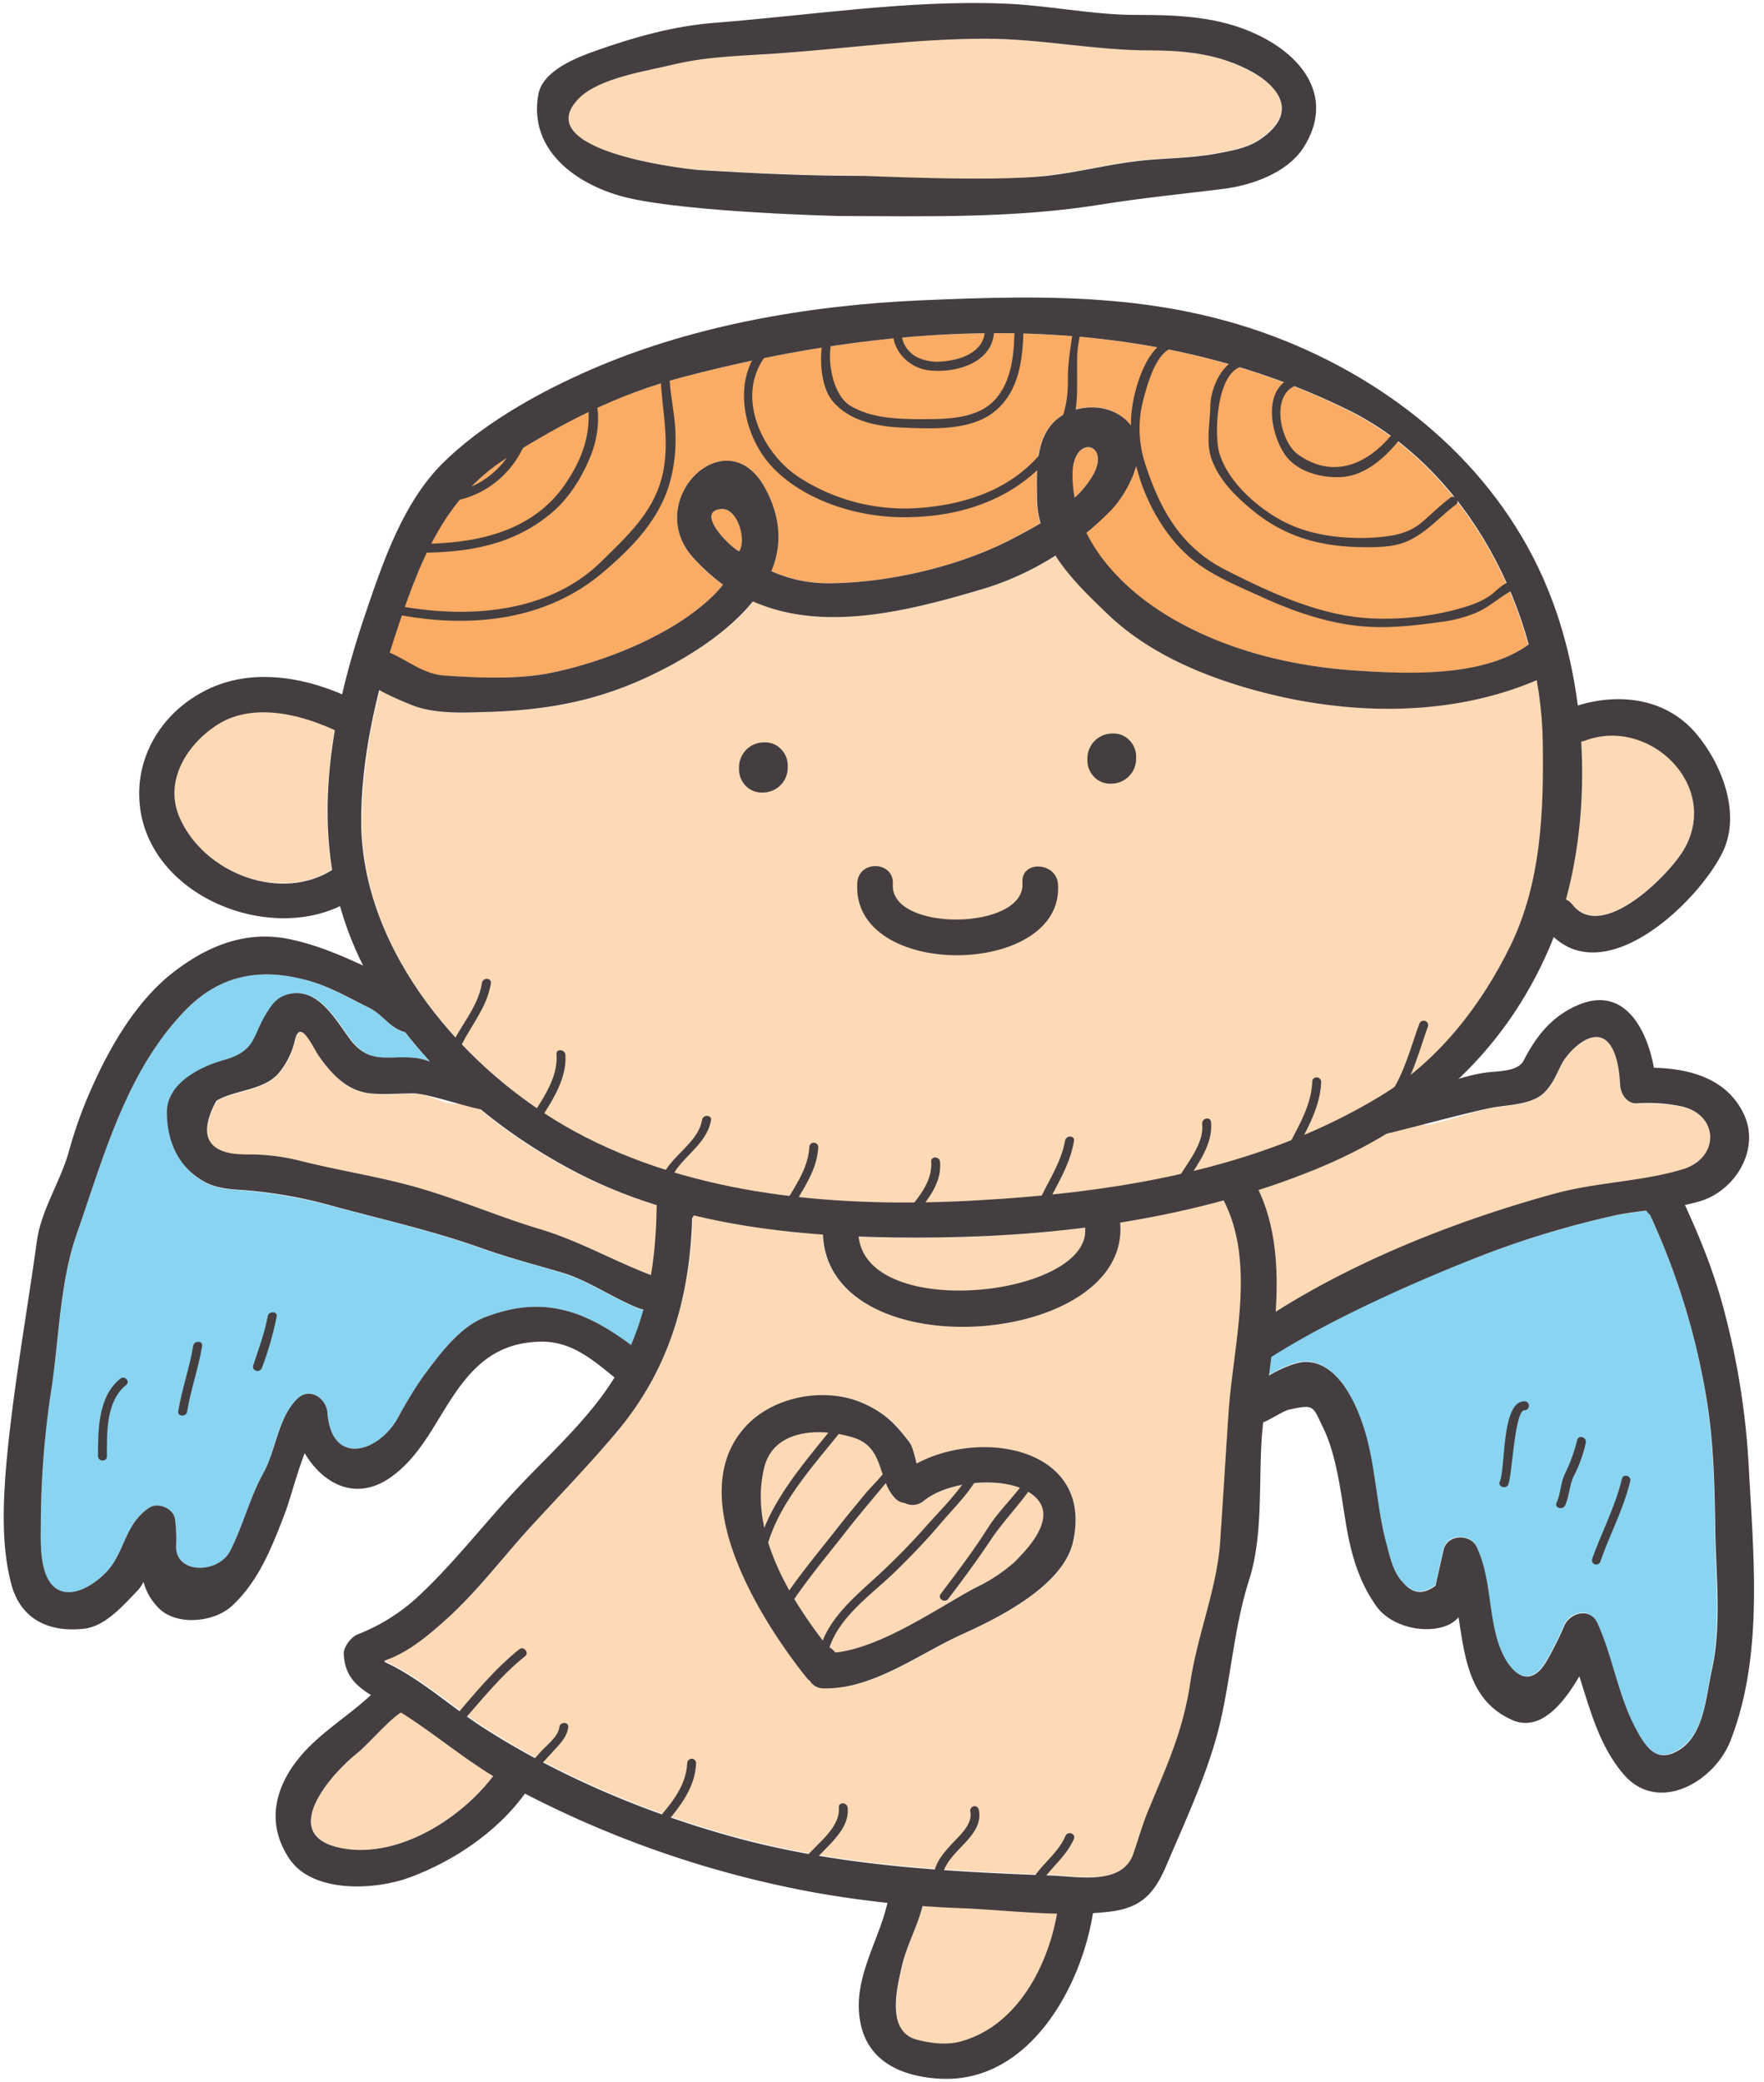 <svg xmlns="http://www.w3.org/2000/svg" viewBox="-1.05 -0.85 496.7 586.1"><title>Depositphotos_40866367_08</title><g data-name="Layer 2"><g data-name="Layer 1"><g data-name="Layer 2"><path d="M396.55 313.45a133.2 133.2 0 0 1-27.8 15c-5.1 2.1-10.3 3.9-15.5 5.6 4.9 10.5 5.6 22.5 4.9 34.5 23.6-14.9 52.1-26.1 79-33.4 11.6-3.1 24.2-3.4 35.5-6.7 10.6-3.1 10.5-15.5-.5-17.8a49.8 49.8 0 0 0-12.2-.8c-2.9.1-4.7-2.7-4.8-5.2-.2-3.4-.7-8-2.6-10.9-4.3-6.7-12 1.5-13.8 4.9-1.5 2.9-2.6 5.8-4.9 8.1-3.3 3.4-9.9 3.5-14.1 4.2-6.1 1.1-11.9 3.3-18 4.7a4.45 4.45 0 0 1-5.2-2.2z" fill="#fed9b5"/><path d="M462.65 340c-3.4.4-6.8.9-10.2 1.6a264.28 264.28 0 0 0-33.6 10c-19.4 7.4-39.4 15.2-57 26.4a4.07 4.07 0 0 1-4.6.2c-.3 2.7-.6 5.3-1 8 3.8-2.2 7.9-3.8 10-3.8 10.1-.2 15.5 13.8 17.6 21.9 2.5 9.8 2.8 20 5.5 29.7 1 3.4 2 7.8 4.5 10.4 2.7 3.3 5.7 3.6 9.2 1 .9-3.4 1.5-6.8 2.3-10.2 1.1-4.3 7.5-4.5 9.3-.7 3.9 8.2 3.3 17.7 5.9 26.4 2.4 7.9 8.3 15 13.8 5.7a93.26 93.26 0 0 0 5-10c1.6-3.7 7.3-5.1 9.3-.7 4.4 9.6 5.8 20.5 10.9 29.9 3 5.6 6.1 9.9 12.5 5.6 6.8-4.5 7.2-15.1 8.8-22.2 2.7-12.5 1.1-26.3 1-39-.2-12.1-.4-24.3-2.3-36.3a196.22 196.22 0 0 0-16.1-52.9 3.92 3.92 0 0 1-.8-1z" fill="#89d4f0"/><path d="M304.45 344.75a369.31 369.31 0 0 1-40.7 2.8c-7.5.1-15.2.1-23-.2 2.5 24.1 65.8 16.65 63.7-2.6z" fill="#fed9b5"/><path d="M153.65 188.65c15.2-3 35-10.8 46.3-22a35.84 35.84 0 0 0 2.6-2.9 46.58 46.58 0 0 1-8.4-7.6c-14.5-16.1 9.4-39.7 20.3-19.5 4.6 8.6 4.6 16.4 1.7 23.3a40.8 40.8 0 0 0 16.1 3.4c16.7-.1 36.8-4.7 51.6-12.5 2.5-1.3 5.3-2.8 8-4.4a26 26 0 0 1-1-6.8c-.1-8.4-.8-19.5 8.1-24.1 6.9-3.5 15.7-1.9 19.4 5 3.6 6.7-2 17.5-6.6 22.2a84.21 84.21 0 0 1-7 6.4c5 10.1 14.3 18.4 24.3 24.2 15.8 9.1 33.8 13.4 51.9 14.6 14.5 1 35.5 2 48.3-7.3-7.5-27.6-25.4-53.4-50.8-66-58.5-29-125.7-25.6-187.8-9.2-18.2 4.8-33.2 12.7-49.1 22.6-18.3 11.5-25.2 31.1-31.7 50.9-.4 1.3-.9 2.7-1.3 4.1 5 2.1 9.4 6 15.5 6.4 9.5.5 20.5 1 29.6-.8z" fill="#faab64"/><path d="M367.45 393.15c.2 0 .2-.1.4-.1-.2-.05-.3-.05-.4.1z" fill="#fed9b5"/><path d="M184.05 338.55a144.22 144.22 0 0 1-22-8.8 150.8 150.8 0 0 1-31.3-21.1 4.65 4.65 0 0 1-3.5 1.3c-4.2-.1-7.5-3-11.8-2.9-4.1 0-8.1.4-12.2 0-6.6-.7-10.9-5.5-14.4-10.5-1.8-2.6-5.2-10.6-6.7-4.7a22.47 22.47 0 0 1-4.3 9.1c-4.3 5.5-12.4 4.9-17.9 8.2-4.7 8.8-3 13.8 5 14.9a52.4 52.4 0 0 0 5.6.2 49.42 49.42 0 0 1 13.2 1.8c11.1 2.8 22.6 4.5 33.6 7.7 11.4 3.3 22.3 8.2 33.8 11.5 11 3.2 20.3 8.6 30.9 12.8l.6.3a164.72 164.72 0 0 0 1.4-19.8z" fill="#fed9b5"/><path d="M50.85 283.85c-16.4 17.1-22.7 40.9-30.3 62.7-4.6 13.3-5 29.6-7.1 43.5a254.08 254.08 0 0 0-3 37c-.1 4.5-.3 9.3.9 13.7 2.7 10.1 11.5 7.1 17.4 1.1 5.4-5.5 5.2-13.7 12.3-18.3 2.5-1.6 6.9.3 7.2 3.4a42.64 42.64 0 0 1 .3 7.1c-.4 8.4 11.9 8.2 15.2 1.7 3.6-7 5.5-14.9 9.3-21.8 3.6-6.6 4-15.6 9.7-21.1 3.5-3.4 8.1 0 8.4 4 1.1 14.9 14 11.5 19.7 1.7 2.2-4.1 4.7-8.1 7.3-12 4.5-6 10.1-13.8 17.4-16.6 16.5-6.4 28.4-1.7 41.3 8a74.19 74.19 0 0 0 3.5-10 4.19 4.19 0 0 1-1.5-.4c-7.4-2.9-14.2-7.8-21.8-10.1s-15-4.2-22.4-6.8c-13.9-4.9-27.2-8-41.3-11.7a136.13 136.13 0 0 0-26.1-4.7c-3.5-.2-7.3-.5-10.5-2.2-7.5-4-10.5-11.6-10.6-19.8s9.5-12.8 16.1-14.7c9-2.6 7.9-6.6 11.9-13.1 1.7-2.8 3.2-4.8 6.6-5.5 8.3-1.8 13.2 7.9 17.3 13.2 5.4 6.9 11 4 17.9 4.8a27.44 27.44 0 0 1 3.9.9 104.1 104.1 0 0 1-6.8-8.1c-.3-.1-.5-.1-.8-.2-3.8-1.4-5.5-4.7-9.1-6.5-6-3-12.1-6.5-18.6-8.2-13.2-3.3-24.2-.9-33.7 9z" fill="#89d4f0"/><path d="M160.75 317.65c33.9 18.5 74.9 21.6 112.9 19.5 39.4-2.2 79.9-8.6 114.1-29.4 16.1-9.8 28.4-25.5 36.6-42.4 8.7-17.9 9.4-37.8 9.1-57.3a114 114 0 0 0-1.7-17.5c-25.6 11-55.8 9.9-82.2 2.1-14.2-4.2-28.4-10.6-39.1-21.1-4.9-4.8-10.3-10-14.2-16a78.17 78.17 0 0 1-20.1 9.3c-21.5 6.4-45.2 12.4-65.1 3.6-6.8 8.5-17.5 15.2-26.8 19.9-15.6 7.8-29.9 10.7-47.2 11.2-7.2.2-15.9.9-22.7-2.2a56.3 56.3 0 0 1-7.9-3.6l-.5-.3a151.78 151.78 0 0 0-5.1 36.7c-.1 36.8 29 70.6 59.9 87.5z" fill="#fed9b5"/><path d="M201.95 142.45c-7.3.7 2.3 10.6 5.1 11.9 2.2-3.1-.4-12.4-5.1-11.9z" fill="#faab64"/><path d="M300.95 132.55a37.93 37.93 0 0 0 .6 6.7 26.09 26.09 0 0 0 5.3-6.6c4.8-8.9-5.8-11.2-5.9-.1z" fill="#faab64"/><path d="M240.85 48.55a4.6 4.6 0 0 1 3.3 1.3c16.5.2 33.2.5 49.6-1.3 8.6-1 17.1-3.2 25.7-4.2 7.2-.8 14.5-.7 21.6-2 4.2-.8 8.8-1.5 12.4-3.9 12-8 4.4-15.5-2-19-9.1-5-18.6-6.1-28.8-6.1-15.5 0-30.9-3.3-46.5-3.3-18.9 0-37.8 2.5-56.6 4-10.2.8-21 .7-30.9 3.2-7.8 1.9-21.1 3.8-26.9 9.6-14.2 14.4 28.5 19.8 34.5 20.1 14.9.9 29.7 1.6 44.6 1.6z" fill="#fed9b5"/><path d="M314.35 343.25c3.2 35.1-82.2 41.8-83.8 3.4a218.39 218.39 0 0 1-36.1-5.4c-.1.2-.3.4-.4.6-.8 22.6-6.6 42.8-21.4 60.4-7.9 9.4-16.6 18.2-24.8 27.3-7.3 8.1-14 17-22.1 24.4-4.2 3.8-8.6 7.7-13.6 10.4-5.5 3-6.5 1.4-1.8 3.9 9.1 4.9 16.5 11.6 25.1 17.2 22 14.2 48.4 25 73.8 31.6 28.4 7.3 57 8.8 86.2 9.9 6.9.3 19.8 3 22.8-6.1 1.5-4.3 2.7-8.7 4.5-12.9 5.2-12.5 9.6-22.1 11.6-35.6 2-13.2 7.6-26.6 8.4-39.8.7-11.8 1.5-23.6 2.3-35.4 1.2-19.1 8-42.3-1.3-60.3a237.8 237.8 0 0 1-29.4 6.4zm-13.1 89.7c-2.6 12.4-20.6 21.4-30.7 26-12.3 5.6-25.5 15.8-39.6 15.5a4.45 4.45 0 0 1-3.9-2.2 5.72 5.72 0 0 1-.8-.7c-12.7-15.8-36.1-52.3-16.4-71.7 8-7.9 22.2-10.3 32.6-5.5 5.7 2.6 8.8 5.6 12.5 10.6 1 1.4 1.6 4.1 2.2 6.2 18.5-10 49.6-4.2 44.1 21.8z" fill="#fed9b5"/><path d="M60.25 202.95c-8.6 5.4-15.2 15.8-10.9 26.1 6.7 15.6 28.2 24.2 43 14.9-2.1-13-1.5-26.2.8-39.4-9.8-4.55-23.1-7.7-32.9-1.6z" fill="#fed9b5"/><path d="M258.85 535.45c-1.5 6.1-4.6 11.3-5.9 17.5-1.2 5.5-4.6 18.2 4.3 20.5 3.9 1 8.4 1.6 12.3.5 15.6-4.3 24.5-20.9 27.2-36.3-8.8-.2-17.6-1.2-26.1-1.5-4-.2-7.9-.5-11.8-.7z" fill="#fed9b5"/><path d="M287.45 418.55c-7.4-3.7-21.6-2.2-28.4 3.1a4.87 4.87 0 0 1-5.4.6 4.69 4.69 0 0 1-2.9-1.6c-4.6-5.2-2.9-14.1-11.5-16.8-8.8-2.8-22.4-2.9-25.1 8.4-4.4 18 6.9 36.5 17.7 50.3a5.78 5.78 0 0 1 2.3 1.8c12.8-1.3 28.8-12.5 39.4-18.2 3.8-2 7.8-4.2 11-7.2 3.9-3.95 14.5-14.6 2.9-20.4z" fill="#fed9b5"/><path d="M99.45 492.75c-7.1 5.6-22.7 23.1-4.2 26.7 15.4 2.9 33.2-8 42.7-20.5-9-5.5-17-12.3-25.9-17.9-3.3 1.9-9.4 9.1-12.6 11.7z" fill="#fed9b5"/><path d="M441.75 253.75c8.3 10.6 27.3-8.4 31.5-15.8 10.1-17.9-10-37.2-28-30.4l-1.1.3a135.92 135.92 0 0 1-4.4 44.4 5 5 0 0 1 2 1.5z" fill="#fed9b5"/><path d="M145.15 463.45c-7 5.6-12.6 12.5-18.4 19.3-1.1 1.2.6 3.1 1.7 1.9 5.9-6.7 11.4-13.7 18.4-19.3 1.2-1-.5-2.9-1.7-1.9z" fill="#443e40"/><path d="M156.45 485.35c-.3 2.7-3.6 5.1-5.3 7-2.4 2.8-5.2 5.4-7.7 8-1.1 1.2.5 3 1.7 1.9 3-3.1 6.1-6.2 9-9.5 1.9-2.1 4.5-4.4 4.8-7.4.2-1.5-2.3-1.6-2.5 0z" fill="#443e40"/><path d="M192.45 495.35c-.3 7.3-5.4 12.5-9.9 17.8-1 1.2 1.1 2.6 2.1 1.4 4.8-5.7 10-11.3 10.3-19.1a1.24 1.24 0 0 0-1.3-1.2 1.38 1.38 0 0 0-1.2 1.1z" fill="#443e40"/><path d="M235.15 507.95c.5 6.8-8.5 11.5-11.5 17-.8 1.4 1.3 2.8 2.1 1.4 3.2-5.9 12.5-10.7 11.9-18.2-.1-1.7-2.6-1.8-2.5-.2z" fill="#443e40"/><path d="M274.55 508.55a1.22 1.22 0 0 0-1.5-.9 1.3 1.3 0 0 0-.9 1.4c.8 3.6-3 6.8-5.2 9.2s-4.2 4.7-4.9 7.7c-.3 1.6 2.1 2.4 2.4.8 1.4-6.75 11.7-10.5 10.1-18.2z" fill="#443e40"/><path d="M298.95 516c-1.8 4.2-5.5 7.1-8.2 10.6-1 1.3 1.1 2.7 2.1 1.4 2.9-3.8 6.6-6.8 8.5-11.2.6-1.55-1.8-2.25-2.4-.8z" fill="#443e40"/><path d="M235.45 398.35c-9.1 11.8-21 23.9-23.7 39.2-.3 1.6 2.2 1.7 2.5.1 2.5-14.6 14.6-26.6 23.3-37.9.9-1.3-1.2-2.6-2.1-1.4z" fill="#443e40"/><path d="M250.25 409c-.6 3.8-5.2 7.7-7.6 10.6-2.9 3.5-5.8 7-8.6 10.6-5.6 7.1-11.4 14-16.2 21.7a1.26 1.26 0 0 0 2.1 1.4c5.2-8.3 11.6-15.8 17.6-23.5 3.3-4.2 6.8-8.3 10.2-12.4 2.4-2.9 4.5-4.6 5.1-8.4.2-1.45-2.3-1.55-2.6 0z" fill="#443e40"/><path d="M272.25 413.45c-3 5.4-8.2 10.5-12.3 15.1a188.94 188.94 0 0 1-14 14.3c-7 6.4-15.3 13.2-16.7 23.2-.2 1.6 2.3 1.7 2.5.1 1.5-10.5 11.8-17.4 18.9-24.2 4.4-4.3 8.7-8.7 12.7-13.4 3.7-4.4 8.1-8.6 11-13.7.8-1.4-1.3-2.85-2.1-1.4z" fill="#443e40"/><path d="M288.15 415.15c-3.3 5.1-8 9.2-11.2 14.4-4 6.3-8.6 12.3-13.1 18.3-1 1.3 1.1 2.7 2.1 1.4 4.1-5.4 8.1-10.8 11.9-16.5s8.7-10.5 12.4-16.2a1.28 1.28 0 0 0-.5-1.7 1.25 1.25 0 0 0-1.6.3z" fill="#443e40"/><path d="M32.85 387.25c-6.3 5-6.3 14.5-6.3 21.8 0 1.6 2.5 1.7 2.5.1 0-6.6-.3-15.5 5.4-20.1 1.3-.9-.4-2.8-1.6-1.8z" fill="#443e40"/><path d="M53.35 378c-1 6.2-3.2 12.2-4.2 18.4-.3 1.6 2.3 1.7 2.5.1 1-6.2 3.2-12.2 4.2-18.4.3-1.55-2.2-1.65-2.5-.1z" fill="#443e40"/><path d="M74.35 369.65c-.9 4.8-2.6 9.3-4.1 13.9a1.15 1.15 0 0 0 .9 1.5 1.34 1.34 0 0 0 1.5-.7 90.48 90.48 0 0 0 4.2-14.6c.3-1.5-2.2-1.6-2.5-.1z" fill="#443e40"/><path d="M428.35 393.65c-6.7-.4-5.4 18.7-7.1 22.6-.6 1.5 1.8 2.2 2.4.8 1.1-2.7 1.8-21.1 4.6-20.9a1.24 1.24 0 0 0 1.2-1.3 1.19 1.19 0 0 0-1.1-1.2z" fill="#443e40"/><path d="M443.05 404.55a48.06 48.06 0 0 1-3.5 9.6c-1.2 2.5-1.1 5.4-2.3 8-.7 1.5 1.7 2.2 2.4.8 1.2-2.7 1.2-5.8 2.5-8.4a37.43 37.43 0 0 0 3.3-9.2c.4-1.6-2-2.4-2.4-.8z" fill="#443e40"/><path d="M455.65 415.45c-1.9 7.9-5.7 15-8.4 22.6a1.21 1.21 0 0 0 .9 1.5 1.27 1.27 0 0 0 1.4-.7c2.6-7.6 6.5-14.8 8.4-22.6.5-1.6-1.9-2.4-2.3-.8z" fill="#443e40"/><path d="M187.45 104.15c0-1.6-2.5-1.7-2.5-.1.1 9.3 2.6 18 .8 27.5-2.1 11.2-9.7 18-17.4 25.6-14.6 14.4-36.7 16.1-55.8 12.8-1.6-.3-1.7 2.2-.1 2.5 19.7 3.5 40.5 1.2 56.2-12.1 7.9-6.7 15.2-14.1 18.5-24a44.92 44.92 0 0 0 2-15c-.1-5.8-1.7-11.4-1.7-17.2z" fill="#443e40"/><path d="M166.95 104.85c-2.7 2.1-2.7 5.3-2.4 8.5.8 8-1.6 14.8-6 21.4-9.2 14.1-25.3 17.4-41 17.5-1.6 0-1.7 2.5-.1 2.5 13.3-.1 25.6-2.1 36.2-10.7 5.5-4.4 9.4-10.8 11.9-17.3a28.66 28.66 0 0 0 1.8-10.1c.1-3.1-1.8-7.6 1.2-10 1.3-.9-.4-2.8-1.6-1.8z" fill="#443e40"/><path d="M146.35 114.15c-.4 13.3-11.2 24.3-24.7 23.9a1.24 1.24 0 0 0-1.2 1.3 1.28 1.28 0 0 0 1.1 1.2c14.8.4 26.9-11.6 27.3-26.3a1.24 1.24 0 0 0-1.2-1.3 1.31 1.31 0 0 0-1.3 1.2z" fill="#443e40"/><path d="M303.95 87.45a1.24 1.24 0 0 0-1.3-1.2 1.28 1.28 0 0 0-1.2 1.1c-.2 6.3-1.9 12.2-1.8 18.6.1 8.8-2.4 14.9-8.2 21.5-9 10.2-22.1 14.1-35.3 14.8a54.78 54.78 0 0 1-32-8.6c-10.4-6.6-18.1-22.4-10-33.8.9-1.3-1.2-2.7-2.1-1.4-6.8 9.6-3.2 24.2 4.3 32.1 8.8 9.4 23.5 14 36.1 14.2 14 .2 27.8-3.4 38.3-13 5.1-4.6 10.4-11.1 11.2-18.2.5-4.4.2-8.9.3-13.3-.1-4.3 1.5-8.5 1.7-12.8z" fill="#443e40"/><path d="M284.65 90.65c-.1 7.3-.5 15.9-5.9 21.4s-15 5.1-22.2 5.1c-6.2-.1-12.4-.5-17.9-3.6-5.8-3.2-7.6-15.6-4.5-21.3.8-1.4-1.3-2.8-2.1-1.4-2.8 5.1-2.6 16.2 1.1 20.9 4.8 6.1 13 7.5 20.3 7.8 8.1.3 18.9.9 25.6-4.6 7.2-5.9 8-15.5 8.1-24.3 0-1.5-2.5-1.65-2.5 0z" fill="#443e40"/><path d="M276.25 92.35c-.3 6.2-7.3 8.3-12.5 8.6a13.24 13.24 0 0 1-6.5-1.2c-4.3-2.2-6.4-8.1-1.8-11.2 1.3-.9.2-3.2-1.1-2.2-8 5.4-2.5 15.8 5.8 17 7.5 1 18.2-1.8 18.7-10.8a1.32 1.32 0 0 0-1.3-1.3 1.3 1.3 0 0 0-1.3 1.1z" fill="#443e40"/><path d="M424.45 162.55a18 18 0 0 0-4.5 3.1c-3.3 3-7.9 4.3-12.2 5.4a79.74 79.74 0 0 1-22.3 2.2c-14.6-.6-28.7-7.2-41.5-13.7-12.3-6.3-18.2-16.6-22.4-29.4a31.92 31.92 0 0 1-.5-19.1c1.1-4 3.4-12.5 7.9-13.9 1.5-.5 1-2.9-.5-2.5-7.2 2.2-10.7 15.6-11 22.1-.7 14.2 6.2 30.7 17.1 39.8 5.5 4.5 12.5 7.4 18.9 10.3 8 3.7 16.7 6.9 25.5 8.2s16.9.4 25.6-.8a38.19 38.19 0 0 0 9.8-2.5c4.3-1.8 7.3-5 11.4-6.9a1.33 1.33 0 0 0-1.3-2.3z" fill="#443e40"/><path d="M407.35 139.25c-2.8 2.1-5.3 4.6-8 6.9-4.2 3.6-9.4 4.1-14.8 4.4-8.2.3-17-.8-24.4-4.7s-15.6-11.3-17.9-19.3c-1.5-5.3-.8-24.7 7.9-24.4a1.24 1.24 0 0 0 1.2-1.3 1.28 1.28 0 0 0-1.1-1.2c-6.4-.2-10.4 8.1-10.5 13.8-.1 5-1.4 10.8.6 15.6 2.2 5.4 6.1 9.4 10.5 13.1 8.9 7.6 18.5 10.6 30.1 11 4.3.1 9.7.2 13.7-1.4 5.7-2.3 9.4-6.9 14.2-10.5a1.25 1.25 0 1 0-1.5-2z" fill="#443e40"/><path d="M391.25 121c-7 8.8-16.8 13.2-26.8 6.1-5-3.6-7.7-16.4-.9-19.3 1.5-.7.3-2.9-1.1-2.2-8 3.5-5.7 15.7-1.7 21.5 3.4 5 10.8 6.8 16.4 6.3 6.7-.6 12.3-5.9 16.2-10.9a1.29 1.29 0 0 0-2.1-1.5z" fill="#443e40"/><path d="M134.65 275.85c-1.2 8-8 13.7-10 21.5-.4 1.6 2 2.4 2.4.8 2.1-8 8.8-13.8 10.1-22.1.3-1.7-2.2-1.8-2.5-.2z" fill="#443e40"/><path d="M155.65 295.95c.5 7.3-4.7 13.5-8.2 19.5-.8 1.4 1.3 2.8 2.1 1.4 3.7-6.3 9.1-13 8.6-20.8-.2-1.6-2.7-1.7-2.5-.1z" fill="#443e40"/><path d="M196.65 314.35c-1.2 7-9.6 10.4-11.7 17.3a1.15 1.15 0 0 0 .9 1.5 1.34 1.34 0 0 0 1.5-.7c2.1-7.1 10.4-10.3 11.8-17.9.3-1.6-2.2-1.7-2.5-.2z" fill="#443e40"/><path d="M226.85 321.95c-.4 7.8-6.3 13.7-9.2 20.6-.6 1.5 1.8 2.3 2.4.8 2.9-7.2 8.9-13.1 9.3-21.3a1.24 1.24 0 0 0-1.3-1.2 1.2 1.2 0 0 0-1.2 1.1z" fill="#443e40"/><path d="M263.65 326.25c-.1-1.6-2.6-1.7-2.5-.1.5 6.8-5.4 11.8-9 17-.9 1.3 1.2 2.7 2.1 1.4 3.9-5.7 10-10.9 9.4-18.3z" fill="#443e40"/><path d="M298.85 320.25c-1 5.6-4 10.3-6.5 15.3-.7 1.4 1.4 2.8 2.1 1.4 2.8-5.4 5.9-10.5 6.9-16.6.3-1.6-2.2-1.7-2.5-.1z" fill="#443e40"/><path d="M339.95 315c-.2-1.6-2.6-1.1-2.5.5.6 5.4-3.9 10.6-6.5 15-.8 1.4 1.2 2.8 2.1 1.4 3.1-5.05 7.5-10.55 6.9-16.9z" fill="#443e40"/><path d="M368.45 303.55c-.2 6.5-3.6 12.1-6.5 17.8-.7 1.4 1.4 2.8 2.1 1.4 3.1-6.1 6.7-12.1 6.9-19.1a1.24 1.24 0 0 0-1.3-1.2 1.19 1.19 0 0 0-1.2 1.1z" fill="#443e40"/><path d="M398.65 287.25c-2.5 6.7-4.2 13.8-8.2 19.8a1.28 1.28 0 0 0 .5 1.7 1.25 1.25 0 0 0 1.6-.3c4.2-6.2 6-13.5 8.5-20.4a1.27 1.27 0 0 0-2.4-.8z" fill="#443e40"/><path d="M352.85 8.85c-10.8-5.1-22.2-5.5-34.1-5.5-12.4 0-25-2.8-37.5-3.2-26.9-1-54 3.3-80.8 5.4-11.8.9-22.7 4-33.8 7.9-5.3 1.9-14.8 5.5-16.1 12.2-3 16.2 11.5 26.1 25.6 29.3 17.8 4 58 5 59.2 5 24.8.1 49.5.7 74.1-3.3 11.3-1.8 22.4-2.9 33.8-4.3 8-1 18-4.4 22.7-11.6 8.8-13.75.3-25.6-13.1-31.9zm.7 29.7c-3.6 2.4-8.2 3.1-12.4 3.9-7.1 1.3-14.5 1.2-21.6 2-8.6 1-17.1 3.2-25.7 4.2-16.4 1.8-51.7-.1-52.9 0-14.9 0-29.7-.7-44.6-1.6-6-.4-48.7-5.7-34.4-20.2 5.7-5.8 19.1-7.7 26.9-9.6 10-2.4 20.8-2.4 30.9-3.2 18.8-1.4 37.7-4 56.6-4 15.6 0 30.9 3.3 46.5 3.3 10.2 0 19.8 1.1 28.8 6.1 6.3 3.55 13.9 11.1 1.9 19.1z" fill="#443e40"/><path d="M98.85 196.25c-12.7-6.3-28.6-9.5-41.9-2.8-12.6 6.3-20.5 19.3-18.5 33.5 3.7 26.1 39.8 39 60.4 24.9 5.3-3.7-.2-12-5.6-8.3-14.8 10.1-37 1.5-43.8-14.4-4.4-10.3 2.3-20.7 10.9-26.1 10.2-6.4 24.3-2.6 34.2 2.3 5.7 2.8 10.1-6.2 4.3-9.1z" fill="#443e40"/><path d="M476.45 205.55c-9.1-10.6-23.5-11.6-35.8-6.9-6.1 2.3-1.4 11.2 4.6 9 18-6.8 38.1 12.5 28 30.4-4.2 7.4-23.2 26.4-31.5 15.8-4-5.1-11.5 1.6-7.5 6.7 15.2 19.2 43-7.3 49.9-21.8 5.1-10.9-.6-24.9-7.7-33.2z" fill="#443e40"/><path d="M314.25 342.35c-.9-6.4-10.7-4.2-9.8 2.1 2.7 20-64.6 27.4-63.8.8.2-6.5-9.9-7-10-.5-1.2 40.9 88.5 34.1 83.6-2.4z" fill="#443e40"/><path d="M489.95 312.75c-4.7-9.9-15.1-12.8-25.3-13-1.9-10.6-8.1-22.9-20.8-17.9-7.7 3.1-12.2 8.7-15.9 15.9-1.6 3.1-7.2 2.9-10.3 3.3-6.2.8-12 3.3-18 4.7-6.3 1.5-16.8 14.1-10.5 12.6 6.1-1.4 24.4-6.4 30.6-7.5 4.2-.7 10.8-.8 14.1-4.2 2.3-2.3 3.4-5.2 4.9-8.1 1.8-3.4 9.5-11.6 13.8-4.9 1.9 3 2.4 7.5 2.6 10.9.1 2.5 1.9 5.4 4.8 5.2a45.33 45.33 0 0 1 12.2.8c11 2.3 11.1 14.7.5 17.8-11.3 3.4-23.9 3.6-35.5 6.7-27.2 7.4-56.1 18.7-79.8 33.9-5.4 3.5-6.4 15.9-.9 12.5 17.5-11.2 43-22.5 62.5-29.9a264.28 264.28 0 0 1 33.6-10c8.2-1.9 16.8-1.8 24.9-4.2 9.9-2.8 17.3-14.5 12.5-24.6z" fill="#443e40"/><path d="M181.85 357.95c-10.6-4.1-19.9-9.5-30.9-12.8-11.4-3.4-22.4-8.2-33.8-11.5-11-3.2-22.5-4.9-33.6-7.7a58.22 58.22 0 0 0-13.1-1.8 52.4 52.4 0 0 1-5.6-.2c-8-1.1-9.7-6.1-5-14.9 5.5-3.3 13.7-2.8 17.9-8.2a22.47 22.47 0 0 0 4.3-9.1c1.5-5.9 4.9 2.1 6.7 4.7 3.5 5 7.9 9.8 14.4 10.5 4.1.4 8.1 0 12.2 0 4.4 0 17.5 4.8 21.7 4.9 6.5.2-2.9-11.8-9.5-12-3.6-.1-8-2.5-11.8-2.9-7-.8-12.5 2-17.9-4.8-4.1-5.3-9-15-17.3-13.2-3.4.7-4.9 2.7-6.6 5.5-4 6.4-2.8 10.5-11.9 13.1-6.5 1.8-16.1 6.4-16.1 14.7s3.3 15.7 10.8 19.7c3.2 1.7 7 2 10.5 2.2a128.82 128.82 0 0 1 26.1 4.7c14.2 3.8 27.5 6.8 41.3 11.7 7.3 2.6 14.9 4.6 22.4 6.8s14.4 7.2 21.8 10.1c6 2.4 9-7.2 3-9.5z" fill="#443e40"/><path d="M435.95 168c-12.5-33.3-39.8-57.8-72-71.6-34.8-14.9-68.8-14.3-105.7-12.7-32 1.4-65.8 7.2-95.4 20.6-13.6 6.1-28.6 14.7-39.2 25.2-11.1 11-16.7 27.4-21.6 41.8-10.2 29.9-16.3 62.4-4.1 92.5 11.7 28.9 37 52 64.3 65.9 30.8 15.7 67.6 18.3 101.6 17.8 35.4-.5 72.1-5.6 105.1-19 30.1-12.2 53.4-32.5 66.3-62.6 12.4-29.45 11.9-68.25.7-97.9zm-11.7 97.4c-8.2 16.8-20.4 32.5-36.6 42.3-34.2 20.8-74.7 27.2-114.1 29.4-37.9 2.1-79-1-112.9-19.5-30.9-16.9-60-50.7-60-87.4 0-17.2 4-35 9.3-51.3 6.5-19.8 13.4-39.4 31.8-50.9 15.8-9.9 30.9-17.8 49.1-22.6 62.1-16.4 129.2-19.7 187.8 9.2 33.8 16.7 54.2 57 54.7 93.4.3 19.5-.4 39.5-9.1 57.4z" fill="#443e40"/><path d="M431.65 178.75c-12.4 11.2-35.1 10.2-50.6 9.2-18.1-1.2-36.1-5.5-51.9-14.6-10-5.8-19.2-14-24.3-24.2a84.22 84.22 0 0 0 7-6.4c4.6-4.8 10.2-15.6 6.6-22.2-3.7-6.8-12.6-8.4-19.4-5-8.9 4.5-8.2 15.7-8.1 24.1a26 26 0 0 0 1 6.8c-2.7 1.6-5.5 3.1-8 4.4-14.9 7.8-34.9 12.4-51.6 12.5a39.25 39.25 0 0 1-16.2-3.4c2.9-6.9 2.9-14.7-1.7-23.3-10.9-20.2-34.8 3.4-20.3 19.5a55 55 0 0 0 8.4 7.6 35.83 35.83 0 0 1-2.6 2.9c-11.3 11.2-31.1 19-46.3 22-9.1 1.8-20.1 1.3-29.4.7-7.8-.5-12.8-6.8-20-7.7-6.4-.8-6.8 9.2-.4 10-3.5-.4-.4.3 2.5 2.1a80 80 0 0 0 7.9 3.6c6.8 3 15.5 2.4 22.7 2.2 17.3-.6 31.6-3.4 47.2-11.2 9.3-4.6 19.9-11.4 26.8-19.9 19.9 8.8 43.6 2.8 65.1-3.6a81.66 81.66 0 0 0 20.1-9.3c3.8 6 9.2 11.2 14.2 16 10.7 10.5 24.9 16.9 39.1 21.1 27.7 8.2 59.4 9 85.7-3.6a21.58 21.58 0 0 0 3.3-2.7c4.7-4.4-1.9-11.9-6.8-7.6zm-229.7-36.3c4.7-.5 7.3 8.9 5.1 11.9-2.8-1.35-12.4-11.2-5.1-11.9zm99-9.9c.1-11.2 10.7-8.8 5.9.1a26.09 26.09 0 0 1-5.3 6.6 37.11 37.11 0 0 1-.6-6.7z" fill="#443e40"/><path d="M286.85 247.65c1 13.5-37.4 14-36.5.4.4-6.5-9.6-6.9-10-.4-1.9 27.6 58.4 26.7 56.5.4-.4-6.3-10.5-6.8-10-.4z" fill="#443e40"/><path d="M213.65 222.25a6.15 6.15 0 0 1-5-2.2 6.49 6.49 0 0 1-1.6-4.6 7 7 0 0 1 6.8-7.3h.3a6.15 6.15 0 0 1 5 2.2 6.49 6.49 0 0 1 1.6 4.6 7 7 0 0 1-6.8 7.3z" fill="#443e40"/><path d="M311.75 219.75a6.15 6.15 0 0 1-5-2.2 6.49 6.49 0 0 1-1.6-4.6 7 7 0 0 1 6.8-7.3h.3a6.15 6.15 0 0 1 5 2.2 6.49 6.49 0 0 1 1.6 4.6 7 7 0 0 1-6.8 7.3z" fill="#443e40"/><path d="M179.35 379.85c-13.9-10.9-26.2-16.7-43.8-9.9-7.3 2.8-12.9 10.6-17.4 16.6a123.92 123.92 0 0 0-7.3 12c-5.7 9.8-18.6 13.2-19.7-1.7-.3-4-4.9-7.3-8.4-4-5.6 5.4-6 14.5-9.7 21.1-3.8 6.9-5.7 14.8-9.3 21.8-3.3 6.5-15.7 6.7-15.2-1.7a41.75 41.75 0 0 0-.3-7.1c-.3-3.1-4.7-5-7.2-3.4-7.1 4.6-6.9 12.8-12.3 18.3-5.9 6-14.7 9-17.4-1.1-1.2-4.4-.9-9.2-.9-13.7a254.08 254.08 0 0 1 3-37c2.1-13.9 2.4-30.2 7.1-43.5 7.6-21.8 13.9-45.6 30.3-62.7 9.5-9.9 20.5-12.3 33.6-9 6.6 1.6 12.6 5.1 18.6 8.1 3.6 1.8 5.2 5 9.1 6.5 6.1 2.3 9.2-7.3 3.1-9.6-3.8-1.4-7.1-5.7-11-7.5-8.1-3.7-15.3-7.1-24.2-8.9-11.7-2.3-22.2 1.8-31.5 8.8-10.5 7.8-18 20.4-23.3 32.1a125.55 125.55 0 0 0-6.9 18.9c-2.3 8.4-7.8 16.5-9 25.2-2.7 19.5-6.2 39-8.2 58.5-1.2 12.1-2.2 26.3 1 38.2 2.7 10.1 10.9 13.6 20.5 12.5 6.1-.7 11.2-6.8 15.1-10.8a10 10 0 0 0 1.6-2.4 16.22 16.22 0 0 0 3.9 7c5 5.6 16 4.5 21.1-.3 7.4-6.9 11-16.1 14.6-25.4 1.6-4 3.4-11.4 5.8-17.5 5.1 8.6 14.5 13.9 24.6 6.5 9-6.6 12.8-17 19.4-25.7 5.9-7.8 12.5-12 22.4-12.2 9.4-.2 15.8 6.1 22.5 11.4 5.2 4 10.7-4.5 5.7-8.4z" fill="#443e40"/><path d="M351.95 331.45c-3.1-5.7-12.1-1.1-9 4.6 10.1 18.2 3.1 41.9 1.9 61.3-.8 11.8-1.5 23.6-2.3 35.4-.8 13.2-6.4 26.5-8.4 39.8-2 13.6-6.4 23.1-11.6 35.6-1.8 4.2-3 8.6-4.5 12.9-3.1 9-15.9 6.3-22.8 6.1-29.2-1.1-57.8-2.6-86.2-9.9-25.4-6.6-51.7-17.4-73.8-31.6-8.6-5.5-16-12.3-25.1-17.2-4.7-2.5-3.6-.9 1.8-3.9 5-2.7 9.4-6.6 13.6-10.4 8-7.4 14.8-16.3 22.1-24.4 8.3-9.1 16.9-17.9 24.8-27.3 14.9-17.6 20.7-37.8 21.4-60.4 2.3-2.9 1.3-8.2-3.5-8.2h-1.3a5 5 0 0 0-5.2 4.8c-.2 15.6-2.5 30.8-9.9 44.8-7 13.4-19.9 24.5-30.1 35.5-9.4 10.1-17.8 21.1-28 30.4a53.89 53.89 0 0 1-16.2 9.9c-1.8.7-4 3.5-3.9 5.5.3 7.2 4.7 10 10.8 13.4 12.3 6.6 22.4 16.2 34.7 23a291.32 291.32 0 0 0 86.7 30.7 300.48 300.48 0 0 0 42.3 4.5c13.3.6 27.5 2.5 40.8 1 9-1 12.8-4.8 16.3-13 5.1-12 11-24.6 14.4-37.2 3.8-14.4 4.4-29.2 9-43.5 4-12.7 2.5-28.2 3.6-41.3 2.1-22.7 9.2-50-2.4-70.9z" fill="#443e40"/><path d="M140.25 495.65c-8.7 13.9-28.2 27-45 23.8-18.6-3.5-2.9-21.1 4.2-26.7 3.4-2.7 10.2-10.9 13.4-12 6-2.1 4-11.9-2.1-9.8-3.5 1.2-5.9 4.1-8.6 6.5-6 5.3-13.4 9.9-18.6 16.1-7.4 8.8-9.7 19.1-3.1 28.9s24.3 8.8 33.9 5.2c13.3-4.9 26.7-14.2 34.3-26.4 3.5-5.6-4.9-11.1-8.4-5.6z" fill="#443e40"/><path d="M300.55 529.45a5.36 5.36 0 0 0-3.4 4.5c-1.8 16.3-10.8 35.3-27.7 39.9-4 1.1-8.4.5-12.3-.5-8.9-2.3-5.5-15-4.3-20.5 1.7-7.4 5.7-13.3 6.6-21 .7-6.4-9.3-6.9-10-.5-1.5 12.5-10.9 23.9-8.2 37.3 2.2 11.3 12.4 15.3 23 15.7 24.7.9 39.5-26.2 42.6-47.6a10.64 10.64 0 0 0 .9-2.5l.1-.5c.7-4.4-4-6-7.3-4.3z" fill="#443e40"/><path d="M257.05 411.15c-.6-2.2-1.1-4.9-2.2-6.2-3.8-5-6.8-8-12.5-10.6-10.4-4.8-24.6-2.4-32.6 5.5-19.7 19.5 3.7 55.9 16.4 71.7a2.7 2.7 0 0 0 .8.7 4.45 4.45 0 0 0 3.9 2.2c14.1.3 27.2-10 39.6-15.5 10.1-4.6 28.1-13.6 30.7-26 5.6-26-25.5-31.8-44.1-21.8zm27.5 27.8a47.45 47.45 0 0 1-11 7.2c-10.6 5.7-26.6 16.9-39.4 18.2a5.78 5.78 0 0 0-2.3-1.8c-10.8-13.8-22.1-32.4-17.7-50.3 2.8-11.2 16.4-11.1 25.1-8.4s6.8 11.6 11.5 16.8a4.26 4.26 0 0 0 2.9 1.6 4.85 4.85 0 0 0 5.4-.6c6.7-5.4 20.9-6.8 28.4-3.1 11.6 5.8 1 16.45-2.9 20.4z" fill="#443e40"/><path d="M491.35 411.85a216.68 216.68 0 0 0-6.4-41.7c-3.3-13.3-7.9-24-13.6-36.2-2.1-4.5-9.5-3-9.5 2.1v1.3a4.86 4.86 0 0 0 1.7 3.8 199.85 199.85 0 0 1 16.1 52.9c1.9 12 2.1 24.2 2.3 36.3.2 12.7 1.8 26.5-1 39-1.6 7.1-2.1 17.7-8.8 22.2-6.4 4.2-9.5 0-12.5-5.6-5.1-9.4-6.5-20.2-10.9-29.9-2-4.4-7.6-3-9.3.7a93.26 93.26 0 0 1-5 10c-5.4 9.2-11.4 2.2-13.8-5.7-2.6-8.6-2-18.1-5.9-26.4-1.8-3.8-8.2-3.6-9.3.7-.8 3.4-1.5 6.8-2.3 10.2-3.5 2.6-6.5 2.3-9.2-1-2.6-2.6-3.6-7-4.5-10.4-2.7-9.7-3-19.9-5.5-29.7-2.1-8.1-7.5-22.1-17.6-21.9-5.2.1-22.1 8.9-17.7 15.9 3.1 4.9 10-1.8 13.4-2.5 7.2-1.6 6.5-.9 9.6 5.4 3.8 8 4.9 18.7 6.4 27.4 1.4 8.2 3.6 15.7 8.4 22.5 4 5.6 12.8 7.8 19.1 5.8a9.31 9.31 0 0 0 4.1-2.6c1.8 11.6 3.1 23.6 15.1 28.9 7.8 3.4 14.3-4.4 18.9-12.3 3.1 9.6 5.6 19.5 12.4 27.5 9.7 11.4 25.5 2.3 30.1-9.2 9.5-24.2 6.5-52.35 5.2-77.5zm-123.6-18.9c-.1 0-.2.1-.4.1.2-.05.3-.05.4-.1z" fill="#443e40"/></g></g></g></svg>